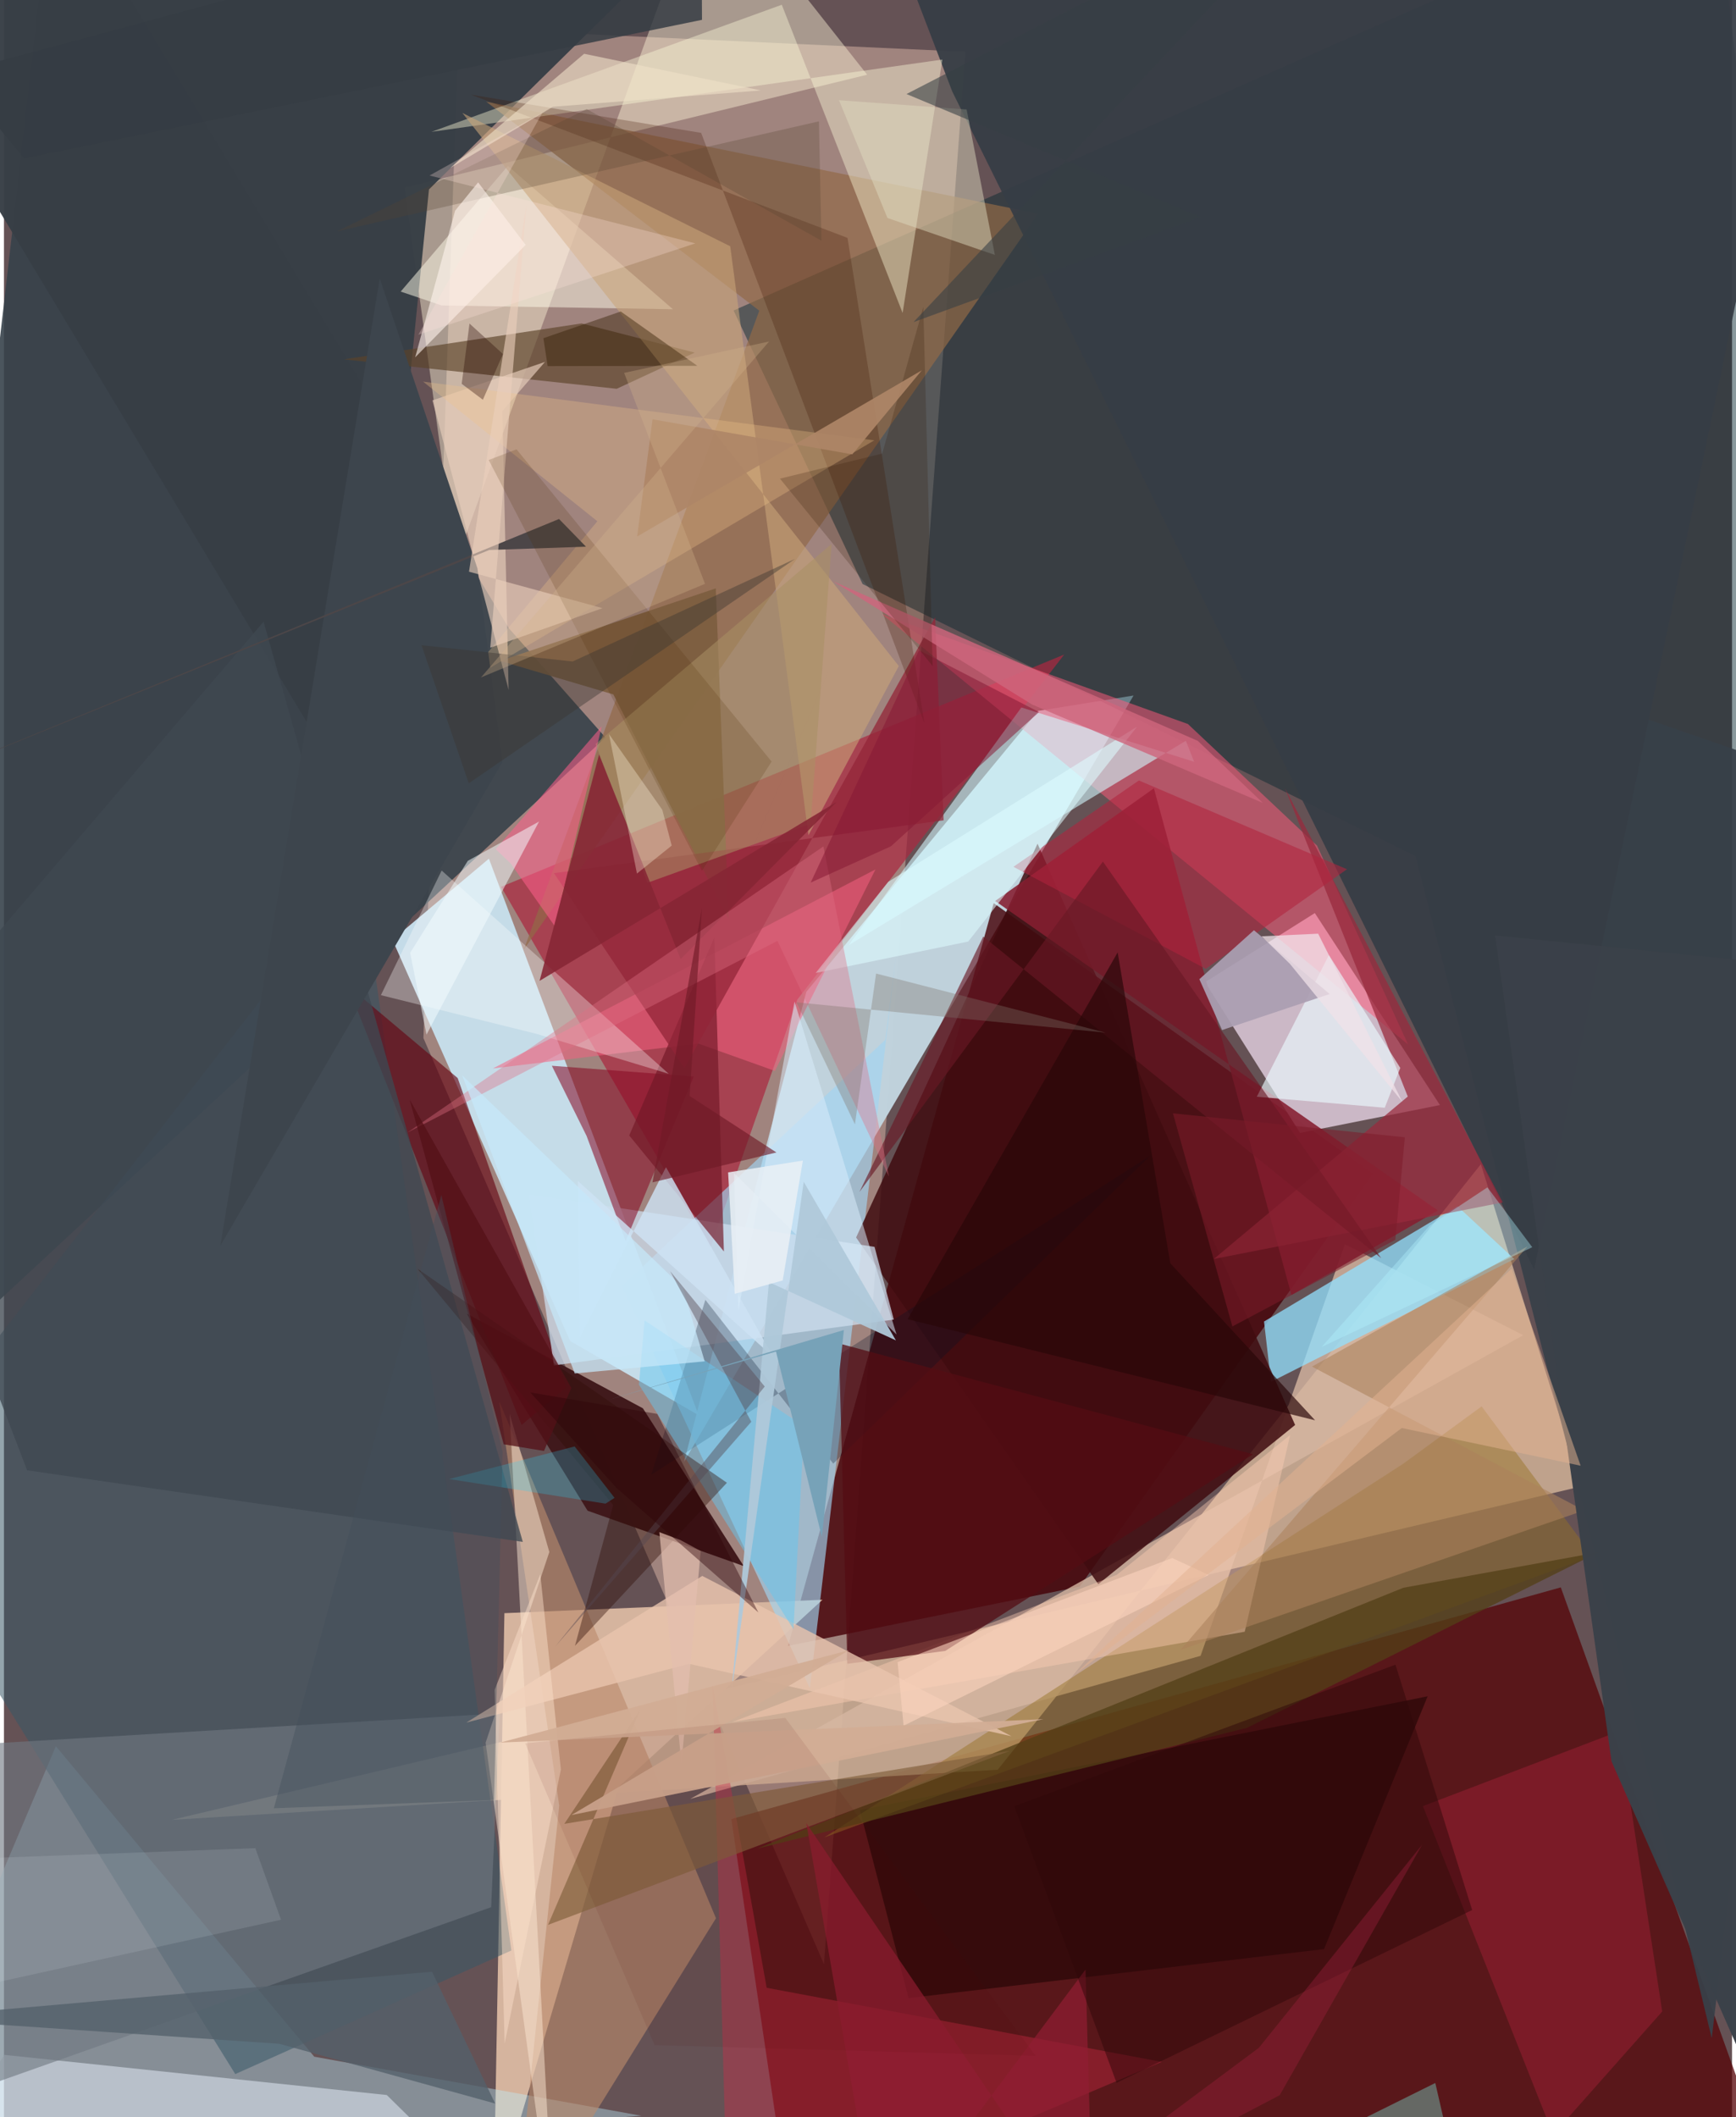 <svg xmlns="http://www.w3.org/2000/svg" width="228" height="278" viewBox="0 0 836 1024"><path fill="#655255" d="M0 0h836v1024H0z"/><path fill="#d7b3a4" fill-opacity=".522" d="M396.709 950.043l-193.78-447.961 17.06-488.393 245.098 11.343z"/><path fill="#560408" fill-opacity=".761" d="M853.047 1046.012l-475.689 5.363-25.458-171.54 401.262-112.079z"/><path fill="#d9b99d" fill-opacity=".773" d="M81.207 880.191L763.11 718.905l-48.62-155.813-233.703 292.85z"/><path fill="#c0d3dd" fill-opacity=".984" d="M388.179 479.694l112.137-135.861 46.168-7.443L329.02 706.988z"/><path fill="#440007" fill-opacity=".808" d="M478.798 436.823l183.485 130.81-141.879 199.765-141.08 28.66z"/><path fill="#d5b49e" d="M395.991 773.746l-153.887 6.49-5.269 288.34 60.581-204.353z"/><path fill="#fae7fb" fill-opacity=".682" d="M634.163 441.622l60.528 92.859-67.675 13.464-45.952-72.897z"/><path fill="#0a2831" fill-opacity=".478" d="M352.977 150.176L826.95-59.744 898 519.872l-482.625-237.4z"/><path fill="#36414a" fill-opacity=".894" d="M24.076-62L244.32 303.948l46.672 52.75L-62 684.326z"/><path fill="#c6ddea" fill-opacity=".98" d="M273.934 648.595L187.94 454.558l46.665-39.24L336.07 684.5z"/><path fill="#bbefff" fill-opacity=".38" d="M308.43 1023.336L-62 1050.543l87.108-205.961 125 150.167z"/><path fill="#a92940" fill-opacity=".722" d="M512.915 316.583L383.782 483.495l-42.14 120.5L240.48 428.91z"/><path fill="#a2d4f1" fill-opacity=".651" d="M426.404 502.902l5.093-40.365-41.616 354.038-90.931-194.604z"/><path fill="#411a1d" fill-opacity=".996" d="M357.88 757.45l-48.776-76.299-85.234-45.788 58.467 95.315z"/><path fill="#fef5d6" fill-opacity=".439" d="M340.134-62L218.66 271.974 193.776 90.72l223.808-54.583z"/><path fill="#d5b7a1" fill-opacity=".8" d="M578.888 800.872l-246.917 69.214 403.01-224.305-86.265-44.006z"/><path fill="#373e46" fill-opacity=".965" d="M205.607 91.623l-30.7 304.887L-62 2.612 361.563-62z"/><path fill="#395766" fill-opacity=".541" d="M111.9 1003.162l133.574-59.783-72.758-522.022L-62 722.965z"/><path fill="#384049" fill-opacity=".922" d="M898 383.557L653.119 298.57l115.318 448.16 57.738 239.116z"/><path fill="#92e0ff" fill-opacity=".749" d="M612.962 668.334l-3.377-29.155 93.548-55.802 27.552 25.6z"/><path fill="#400c10" fill-opacity=".851" d="M500.019 408.062l124.605 281.144-95.221 77.002-117.166-167.675z"/><path fill="#ff5b7c" fill-opacity=".514" d="M679.253 505.15L424.807 297.087l147.957 53.093 62.47 58.825z"/><path fill="#916a47" fill-opacity=".694" d="M365.409 150.268L233.259 49.152l267.091 54.2-248.864 355.944z"/><path fill="#bb8b6b" fill-opacity=".616" d="M268.633 873.31L246.297 1086l98.16-158.207L239.57 677.69z"/><path fill="#363d45" fill-opacity=".941" d="M881.264-62L740.246 613.982 458.763 44.267 418.103-62z"/><path fill="#1b0201" fill-opacity=".553" d="M638.627 942.707l50.113-122.272-274.65 55.1 23.541 90.871z"/><path fill="#fdfad9" fill-opacity=".416" d="M434.75 151.368l19.244-122.564L206.8 63.765 376.285 2.301z"/><path fill="#d2faff" fill-opacity=".592" d="M575.778 368.449l-83.596-26.277-83.508 114.95 163.099-98.846z"/><path fill="#851e30" fill-opacity=".878" d="M622.84 626.355l70.89-40.877-214.216-149.704 76.808-54.507z"/><path fill="#d0dae3" fill-opacity=".667" d="M259.074 1086H-62L.189 993.87l185.01 19.415z"/><path fill="#967024" fill-opacity=".463" d="M676.855 708.009l37.998-27.788L768.6 752.6 396.847 888.703z"/><path fill="#5c442a" fill-opacity=".659" d="M334.169 170.54l-37.742 17.503-131.97-14.248 114.984-17.368z"/><path fill="#660310" fill-opacity=".624" d="M219.497 521.42l-53.271-44.83 84.19 212.618 21.562-18.239z"/><path fill="#cedeef" fill-opacity=".729" d="M253.866 577.577l167.292 25.49 9.324 35.17-164.401 22.15z"/><path fill="#fffbea" fill-opacity=".498" d="M191.931 141.026l51.854-60.785 79.85 69.343-111.944-1.864z"/><path fill="#6f7882" fill-opacity=".612" d="M239.838 828.697l-4.153 93.748-238.947 84.522-39.895-161.518z"/><path fill="#870924" fill-opacity=".553" d="M333.685 520.667l-68.633-5.194 16.807 33.945 18.92 50.88z"/><path fill="#d52948" fill-opacity=".369" d="M350.429 1086l-7.59-270.738 26.14 146.16 191.142 35.84z"/><path fill="#010f25" fill-opacity=".271" d="M339.324 628.696l61.854 79.197 153.636-149.125-241.657 154.503z"/><path fill="#7c5e3f" fill-opacity=".918" d="M240.004 319.645l104.363-35.066 6.249 160.107-55.802-108.816z"/><path fill="#b6233f" fill-opacity=".369" d="M686.446 873.554l62.983 158.903 52.788-59.561-20.753-135.609z"/><path fill="#992a3d" fill-opacity=".741" d="M619.735 381.288l105.35 200.295-139.756 27.327 93.804-78.557z"/><path fill="#e7cdbb" fill-opacity=".663" d="M207.294 193.643l54.44-18.597-20.623 23.785 3.027 134.89z"/><path fill="#f56181" fill-opacity=".529" d="M236.536 516.762l185.073-96.248-48.643 97.464-37.05-13.243z"/><path fill="#731927" fill-opacity=".675" d="M401.563 318.527L302.49 549.182l45.796 56.099-4.61-151.935z"/><path fill="#922538" fill-opacity=".745" d="M329.193 516.583l121.27-218.047 4.115 98.224-188.486 25.555z"/><path fill="#fce6d2" fill-opacity=".494" d="M244.635 683.789L266.3 1086l-33.29-243.113 30.827-92.234z"/><path fill="#ffcfb4" fill-opacity=".416" d="M352.326 832.915l186.027-71.229 83.872-67.615-21.972 95.146z"/><path fill="#530d13" fill-opacity=".745" d="M604.264 703.372l-200.352-53.597 4.09 154.937 47.343-6.213z"/><path fill="#e9c4ae" fill-opacity=".788" d="M331.414 804.728l-107.776 28.443 114.188-70.957 149.605 77.547z"/><path fill="#caa67a" fill-opacity=".576" d="M351.35 119.111L221.773 54.632 432.898 322.14l-43.697 81.795z"/><path fill="#e0dbbf" fill-opacity=".471" d="M465.714 52.956l13.662 70.342-51.96-17.865-23.439-56.953z"/><path fill="#3f4851" fill-opacity=".78" d="M250.998 745.751L11.215 711.128-62 520.252 125.597 300.69z"/><path fill="#401700" fill-opacity=".255" d="M337.28 64.267L225.84 45.773l182.251 69.285 37.225 234.866z"/><path fill="#f0c189" fill-opacity=".31" d="M421.026 212.981l-218.279-28.406 84.33 67.536-66.35 79.454z"/><path fill="#533f17" fill-opacity=".765" d="M601.332 835.712l170.065-84.937-94.415 17.174-312.548 126.16z"/><path fill="#ebfaff" fill-opacity=".639" d="M667.992 535.78l-61.906-5.33 34.892-68.503 34.528 54.564z"/><path fill="#82613d" fill-opacity=".671" d="M263.193 931.003l223.508-84.2-215.613 35.335 36.854-55.423z"/><path fill="#b0243d" fill-opacity=".573" d="M649.71 420.419L549.045 377.49l-60.693 41.744 93.052 49.358z"/><path fill="#65c7f1" fill-opacity=".482" d="M387.102 689.872l-77.195-51.22-2.708 31.065 74.756 118.314z"/><path fill="#fff" fill-opacity=".318" d="M257.662 500.045l63.933 19.315-109.85-98.316-29.397 60.281z"/><path fill="#a99064" fill-opacity=".553" d="M311.283 426.982l-25.055-67.138 114.174-96.78-10.18 135.438z"/><path fill="#ab825c" fill-opacity=".573" d="M569.153 798.022l195.286-67.473-131.658-69.582 104.294-58.147z"/><path fill="#cee2f3" fill-opacity=".816" d="M320.267 564.522l-41.695 82.45-.902-75.75 94.628 85.202z"/><path fill="#3d454d" d="M229.055 274.902L181.791 134.7l-77.11 467.806L241.143 368.61z"/><path fill="#fd5f8a" fill-opacity=".549" d="M245.19 417.691l21.363 30.388 22.596-96.777-51.242 59.41z"/><path fill="#862635" fill-opacity=".882" d="M259.116 474.408l143.706-86.522-75.47 75.992-39.458-98.974z"/><path fill="#defcff" fill-opacity=".569" d="M427.767 426.522l120.39-75.052-81.677 103.917-73.788 15.207z"/><path fill="#681825" fill-opacity=".635" d="M666.289 608.57L531.643 416.73 413.88 576.485l59.862-123.507z"/><path fill="#310d05" fill-opacity=".404" d="M349.748 717.162L200.095 613.675l94.64 114.253-18.496 68.114z"/><path fill="#290708" fill-opacity=".678" d="M634.282 686.942L437.16 638.056l101.616-177.408 25.463 150.344z"/><path fill="#df7084" fill-opacity=".38" d="M396.423 409.382L195.198 547.769l178.99-92.708 53.929 113.99z"/><path fill="#d9edfb" fill-opacity=".525" d="M382.459 484.415l49.36 161.07-78.668-78.215 2.15 66.527z"/><path fill="#78ecdb" fill-opacity=".384" d="M534.21 1086H321.577h388.907l-18.044-78.535z"/><path fill="#f3fcfe" fill-opacity=".514" d="M258.845 397.358l-54.428 103.055-7.924-39.549 27.906-44.512z"/><path fill="#eedfc7" fill-opacity=".612" d="M280.659 26.008l-64.852 55.3 49.78-29.678 100.548-7.898z"/><path fill="#311c00" fill-opacity=".42" d="M298.39 150.653l37.045 26.28-72.412.143-2.05-13.5z"/><path fill="#353c44" fill-opacity=".847" d="M-24.155 35.428L337.338-62l.355 71.592L9.835 76.704z"/><path fill="#ce667d" fill-opacity=".82" d="M401.216 281.205l176.326 77.13 31.52 30.032-111.762-47.66z"/><path fill="#4c4648" d="M-62 386.605L234.779 266.01l46.785-1.597-13.03-13.393z"/><path fill="#3b4149" fill-opacity=".992" d="M898 470.18l-22.374 604.214-97.929-222.483-56.325-399.454z"/><path fill="#901e32" fill-opacity=".725" d="M526.976 1086l-3.75-133.382L423.575 1086 388.16 881.8z"/><path fill="#ebcfbc" fill-opacity=".612" d="M252.675 99.583l-17.407 213.698 54.342-19.127-64.637-17.647z"/><path fill="#54606a" fill-opacity=".78" d="M133.252 988.52l-181.731-12.399 255.56-22.471 30.563 63.765z"/><path fill="#554430" fill-opacity=".275" d="M395.483 116.418L281.932 52.745l-120.923 59.193 233.248-53.245z"/><path fill="#fbe0c9" fill-opacity=".471" d="M259.459 761.4l-22.085 55.903 4.844 171.109 27.205-132.563z"/><path fill="#531117" fill-opacity=".757" d="M261.246 701.77l-19.48-3.204-45.522-166.793 78.252 139.57z"/><path fill="#2f070a" fill-opacity=".494" d="M488.753 873.61l49.499 133.786 172.024-83.588-37.099-118.654z"/><path fill="#ab9eb1" fill-opacity=".929" d="M589.281 498.202l52.047-17.43-36.609-30.854-26.42 23.694z"/><path fill="#e4beaf" fill-opacity=".698" d="M317.07 741.06l10.675 112.136 9.312-103.032-9.796-5.29z"/><path fill="#fff5ee" fill-opacity=".592" d="M229.39 88.198L218.257 101.9l-19.317 70.923 53.45-54.383z"/><path fill="#afc9da" fill-opacity=".941" d="M431.49 648.294l-61.4-28.173-18.195 198.619 35.007-247.156z"/><path fill="#24d7fd" fill-opacity=".235" d="M295.383 724.457l-4.366 2.796-75.608-11.893 60.682-15.773z"/><path fill="#b3f5ff" fill-opacity=".369" d="M637.448 651.48l52.254-58.697 27.954-18.496 21.698 28.945z"/><path fill="#fbd4bd" fill-opacity=".596" d="M565.164 753.561l17.685 8.193-147.637 72.914-2.895-30.77z"/><path fill="#e2b190" fill-opacity=".514" d="M729.359 613.642l33.398 95.273-86.523-18.232L517.57 810.236z"/><path fill="#4f2c00" fill-opacity=".176" d="M234.501 222.483l103.15 198.723 33.717-52.863L247.96 217.325z"/><path fill="#7f756b" fill-opacity=".349" d="M532.962 499.456l-111.054-28.59-10.223 72.957-28.297-59.037z"/><path fill="#d9e1e6" fill-opacity=".141" d="M121.61 893.895l12.422 34.611L-62 971.694v-70.962z"/><path fill="#871934" fill-opacity=".537" d="M429.097 409.32l-38.83 17.556 52.41-112.414 58.052 29.947z"/><path fill="#6f1a27" fill-opacity=".631" d="M337.68 439.117l-5.963 90.973 41.991 27.315-59.974 14.471z"/><path fill="#fef0d9" fill-opacity=".341" d="M323.044 408.972l-16.818 13.539-13.543-67.488 25.801 36.644z"/><path fill="#2c1500" fill-opacity=".208" d="M375.413 231.509l49.48-12.137 19.873-71.017 4.501 173.787z"/><path fill="#c6e8f9" fill-opacity=".733" d="M338.996 658.44l-62.869 5.861-54.453-144.188 106.722 102.592z"/><path fill="#544850" fill-opacity=".439" d="M368.04 670.615l-101.435 125.87 94.944-108.838-39.285-72.842z"/><path fill="#ffe5dc" fill-opacity=".278" d="M260.542 54.41l-60.067 107.472 133.991-44.162-128.562-32.832z"/><path fill="#ae8667" fill-opacity=".914" d="M313.767 202.807l-7.432 56.677 137.698-80.38-33.657 40.649z"/><path fill="#9f213d" fill-opacity=".38" d="M607.096 990.445l78.918-98.151-68.848 121.076L478.775 1086z"/><path fill="#373f45" fill-opacity=".576" d="M579.036 105.018l-139.009 50.766L645.229-62 436.625 45.478z"/><path fill="#d1ad95" fill-opacity=".949" d="M408.785 798.141l-168.773 44.694 262.776-11.322-228.31 46.38z"/><path fill="#2f0309" fill-opacity=".416" d="M316.051 683.863l-61.417-10.387 41.776 46.255 68.556 60.152z"/><path fill="#eaeff5" fill-opacity=".855" d="M386.495 561.326l-36.164 5.72 3.2 58.75 23.205-6.485z"/><path fill="#7d1b2a" fill-opacity=".557" d="M673.113 599.66l4.603-49.596-112.189-11.579 28.747 103.07z"/><path fill="#3a3732" fill-opacity=".416" d="M382.704 270.316l-107.589 49.619-73.113-7.879 22.862 66.818z"/><path fill="#f0e2e8" fill-opacity=".749" d="M635.775 451.592l40.74 81.335-54.45-66.806-13.66-13.265z"/><path fill="#d2b38e" fill-opacity=".314" d="M370.141 165.172l-70.118 15.176 39.125 102.023-108.363 45.279z"/><path fill="#4d0000" fill-opacity=".082" d="M499.122 994.352L377.998 830.888 252.15 843.182l62.598 145.97z"/><path fill="#260800" fill-opacity=".341" d="M231.683 193.338l-10.238-7.692 3.77-29.16 16.207 14.77z"/><path fill="#414f5a" fill-opacity=".4" d="M241.226 702.177l-4.14 168.4-106.528 4.015 81.036-296.6z"/><path fill="#77a2b8" d="M406.33 643.279l-112.937 33.475 80.096-23.05 22.19 89.689z"/></svg>